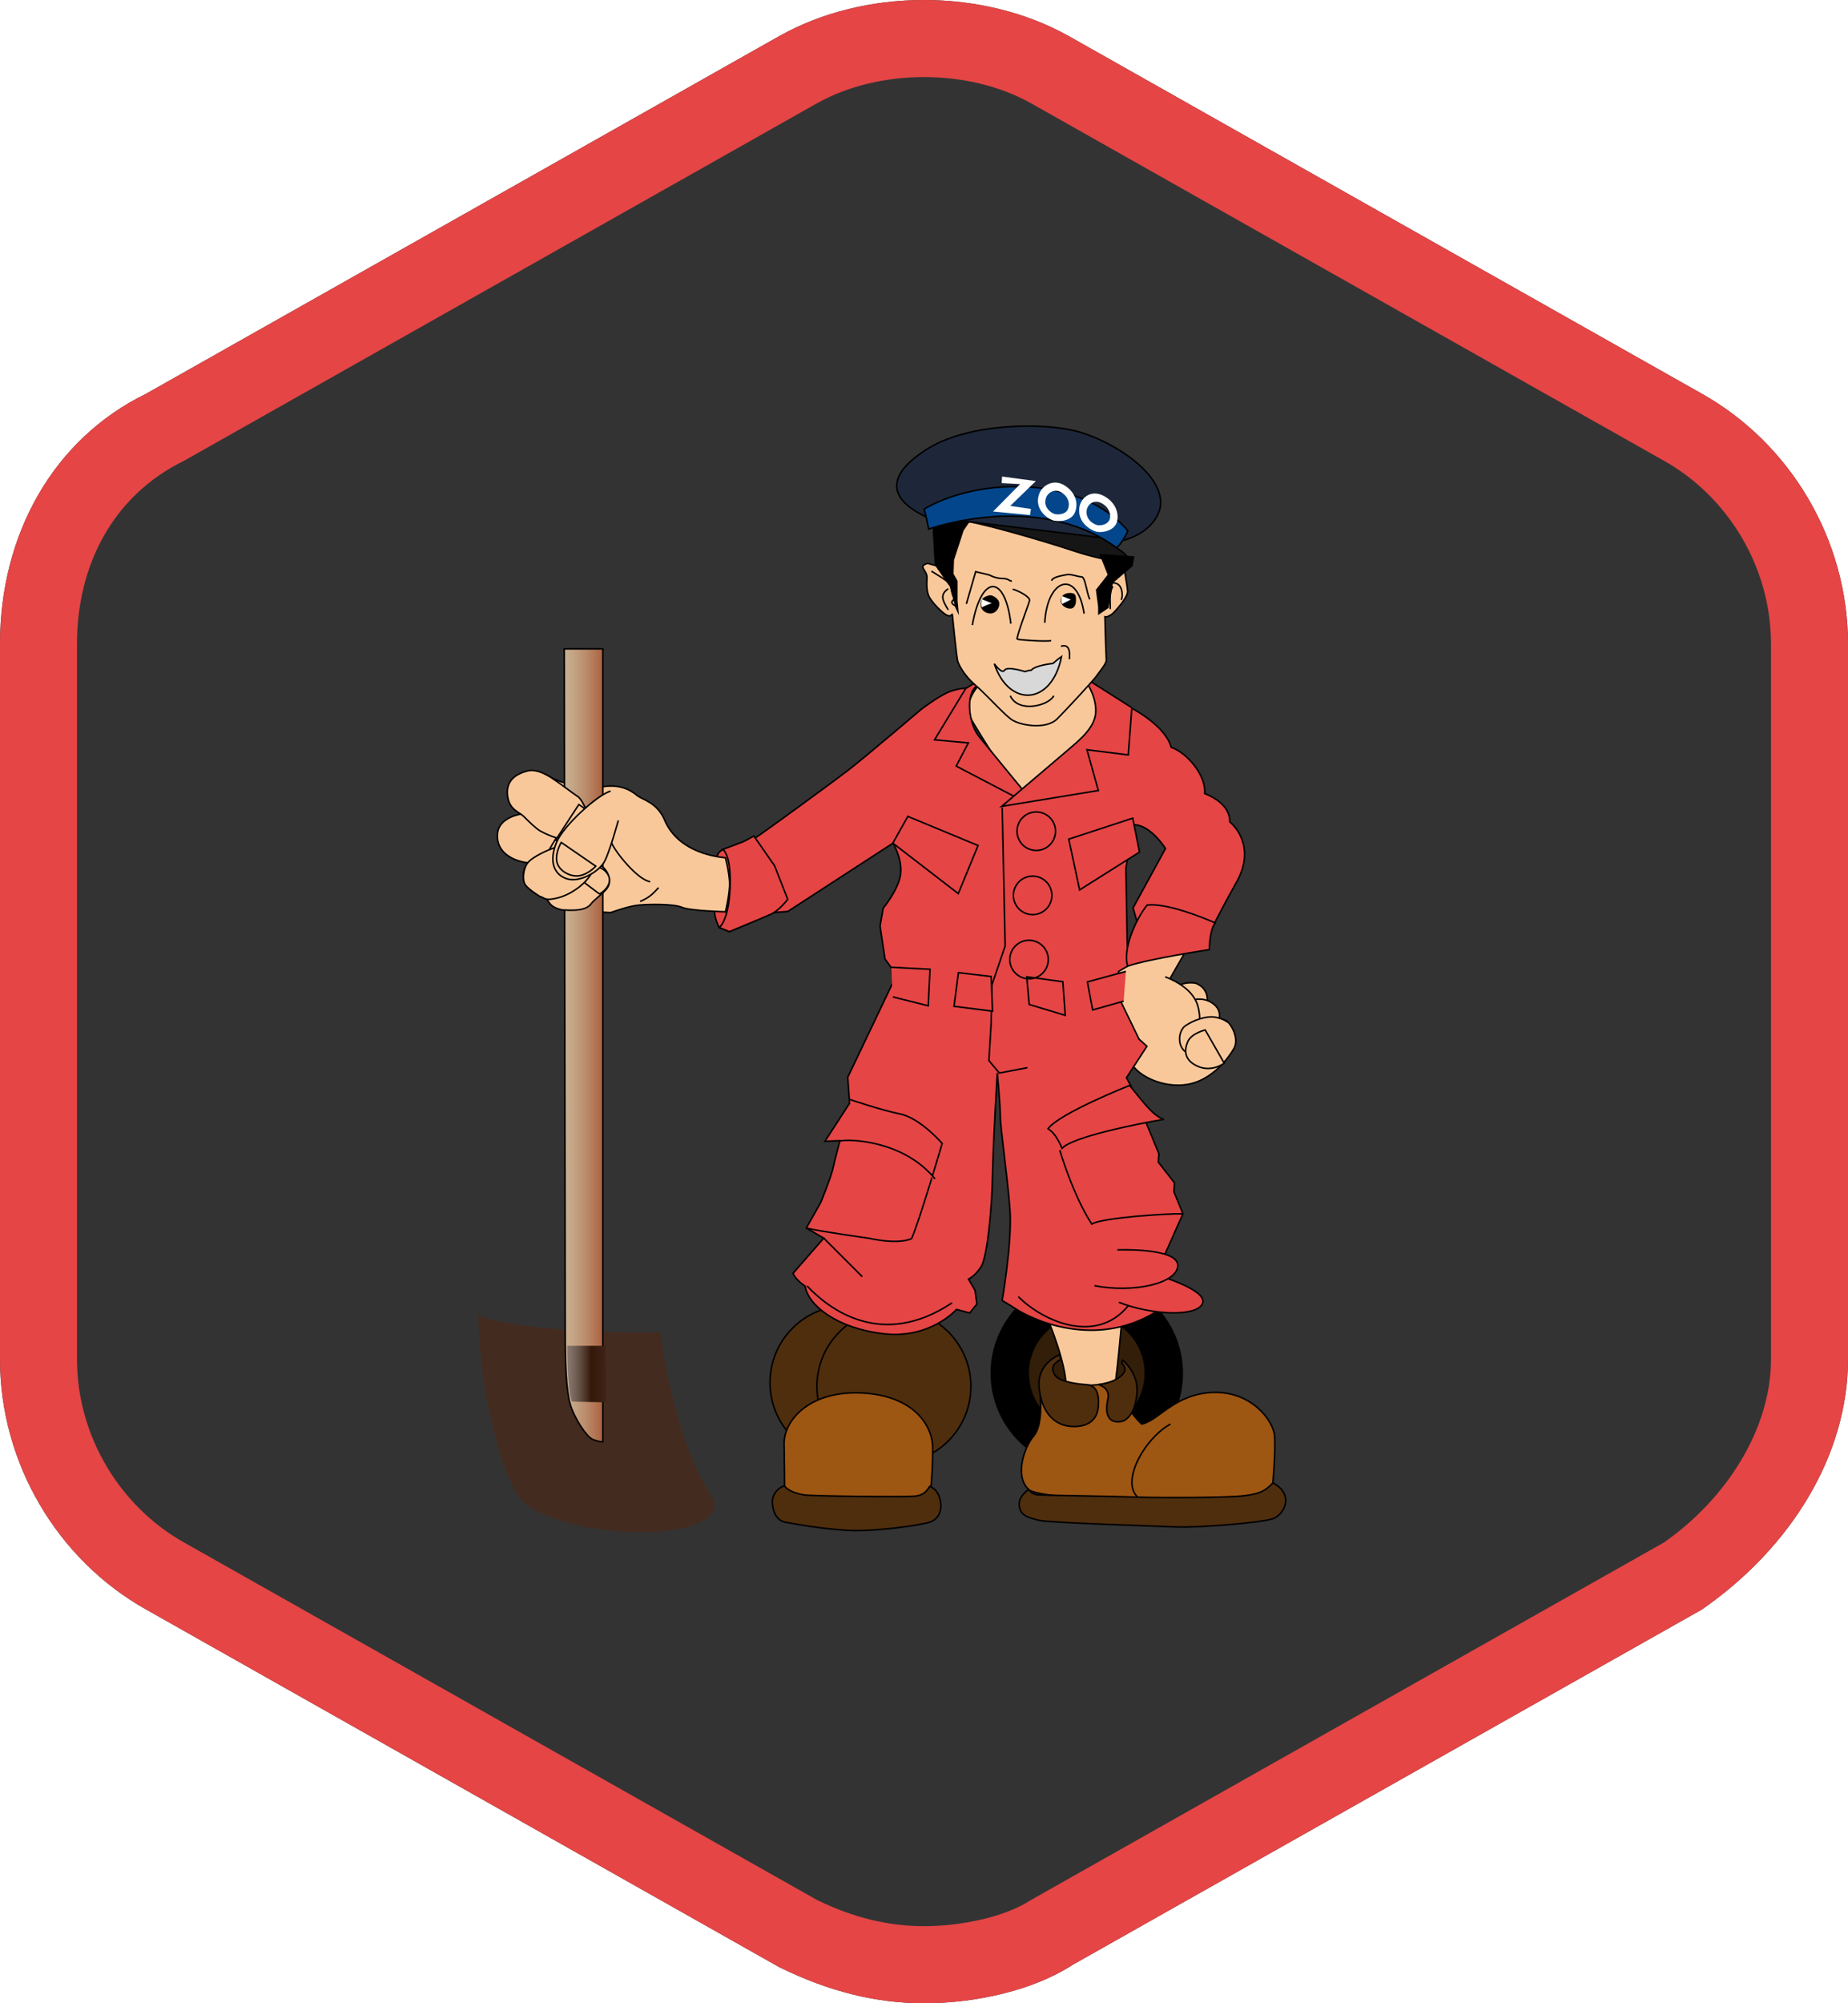 <svg xmlns="http://www.w3.org/2000/svg" width="24" height="26" viewBox="0 0 24 26">
  <rect x="0" y="0" width="24" height="26" fill="#333333" stroke="none"/>
  <defs>
    <linearGradient id="zookeeper-red-a" x1="-.001%" x2="99.999%" y1="50%" y2="50%">
      <stop offset="0%" stop-color="#442B1F"/>
      <stop offset="100%" stop-color="#442B1F"/>
    </linearGradient>
    <linearGradient id="zookeeper-red-b" x1="-.002%" y1="50%" y2="50%">
      <stop offset="0%" stop-color="#C8B091"/>
      <stop offset="19.87%" stop-color="#C5A788"/>
      <stop offset="52.9%" stop-color="#BC8E6E"/>
      <stop offset="94.79%" stop-color="#AD6745"/>
      <stop offset="99.44%" stop-color="#AB6240"/>
    </linearGradient>
    <linearGradient id="zookeeper-red-c" x1="0%" x2="100.003%" y1="50.003%" y2="50.003%">
      <stop offset="0%" stop-color="#88786F"/>
      <stop offset="10.54%" stop-color="#806F66"/>
      <stop offset="28.06%" stop-color="#6B574C"/>
      <stop offset="50.27%" stop-color="#493023"/>
      <stop offset="62.19%" stop-color="#34180A"/>
      <stop offset="100%" stop-color="#3E2316"/>
    </linearGradient>
    <linearGradient id="zookeeper-red-d" x1="50%" x2="50%" y1="99.999%" y2="-.002%">
      <stop offset="37.24%" stop-color="#1D2739"/>
      <stop offset="99.44%" stop-color="#1D2739"/>
    </linearGradient>
  </defs>
  <g fill="none">
    <path fill="#FFF" d="M24,8.358 C24,7.004 23.249,5.751 22.098,5.108 L13.881,0.469 C12.764,-0.156 11.236,-0.156 10.123,0.467 L1.898,5.11 C0.697,5.695 0,6.931 0,8.358 L0,0 L24,0 L24,8.358 Z M24,17.642 L24,26 L0,26 L0,17.642 C0,18.996 0.751,20.249 1.902,20.892 L10.119,25.531 C10.768,25.85 11.38,26 12,26 C12.685,26 13.428,25.829 13.936,25.498 L22.102,20.89 C23.277,20.075 24,18.868 24,17.642 Z"/>
    <path fill="#E54545" d="M23,8.358 C23,7.34 22.421,6.434 21.611,5.981 L13.389,1.34 C12.579,0.887 11.421,0.887 10.611,1.34 L2.389,5.981 C1.463,6.434 1,7.34 1,8.358 L1,17.642 C1,18.66 1.579,19.566 2.389,20.019 L10.611,24.66 C11.074,24.887 11.537,25 12,25 C12.463,25 13.042,24.887 13.389,24.66 L21.611,20.019 C22.421,19.453 23,18.547 23,17.642 L23,8.358 Z M24,8.358 L24,17.642 C24,18.868 23.277,20.075 22.102,20.89 L13.936,25.498 C13.428,25.829 12.685,26 12,26 C11.38,26 10.768,25.85 10.119,25.531 L1.902,20.892 C0.751,20.249 0,18.996 0,17.642 L0,8.358 C0,6.931 0.697,5.695 1.898,5.11 L10.123,0.467 C11.236,-0.156 12.764,-0.156 13.881,0.469 L22.098,5.108 C23.249,5.751 24,7.004 24,8.358 Z"/>
    <g transform="translate(6.2 5.5)">
      <ellipse cx="7.914" cy="12.323" fill="#331E09" stroke="#000" stroke-width=".5" rx="1" ry="1"/>
      <path fill="#F9C89A" stroke="#000" stroke-width=".02" d="M4.615 11.468C4.615 11.468 4.79 12.208 4.814 12.428 4.837 12.647 5.282 12.752 5.328 12.497 5.375 12.243 5.539 11.618 5.539 11.618L4.615 11.468zM7.411 11.63C7.411 11.63 7.645 12.185 7.645 12.497 7.645 12.809 8.207 12.856 8.254 12.647 8.301 12.439 8.371 11.618 8.371 11.618L7.411 11.63z"/>
      <path fill="#A15813" stroke="#000" stroke-width=".02" d="M5.301,12.127 C5.208,12.166 4.942,12.196 4.841,12.158 C4.739,12.119 4.849,12.52 4.88,12.644 C4.911,12.767 5.239,12.744 5.239,12.744 L5.301,12.127 Z"/>
      <ellipse cx="4.8" cy="12.445" fill="#4F2E0E" stroke="#000" stroke-width=".02" rx="1" ry="1"/>
      <ellipse cx="5.409" cy="12.494" fill="#4F2E0E" stroke="#000" stroke-width=".02" rx="1" ry="1"/>
      <path fill="#9E5613" stroke="#000" stroke-width=".02" d="M3.989,13.786 C3.989,13.786 3.989,13.544 3.983,13.243 C3.977,12.942 4.299,12.561 4.954,12.578 C5.609,12.595 5.913,12.954 5.913,13.301 C5.913,13.648 5.884,13.925 5.849,13.995 C5.814,14.064 4.135,14.087 4.071,14.024 C4.006,13.96 3.989,13.786 3.989,13.786 Z"/>
      <path fill="#4F2E0E" stroke="#000" stroke-width=".02" d="M3.989,14.255 C3.877,14.226 3.836,14.11 3.831,14 C3.825,13.891 3.918,13.798 3.989,13.786 C4.041,13.856 4.147,13.885 4.24,13.902 C4.334,13.919 5.533,13.931 5.674,13.919 C5.814,13.908 5.849,13.827 5.873,13.792 C5.972,13.827 6.013,13.931 6.019,14.029 C6.025,14.128 5.978,14.22 5.878,14.255 C5.779,14.289 5.252,14.37 4.89,14.365 C4.527,14.359 3.989,14.255 3.989,14.255 Z"/>
      <path fill="#9E5613" stroke="#000" stroke-width=".02" d="M8.353,12.381 C8.353,12.381 8.037,12.566 7.634,12.428 C7.37,12.393 7.3,12.393 7.306,12.52 C7.312,12.647 7.347,12.994 7.224,13.139 C7.101,13.283 6.972,13.659 7.16,13.833 C7.347,14.006 10.056,13.989 10.161,13.96 C10.266,13.931 10.331,13.746 10.331,13.746 C10.331,13.746 10.366,13.353 10.354,13.145 C10.342,12.937 10.05,12.555 9.553,12.572 C9.055,12.59 8.85,12.937 8.628,12.983 C8.441,12.809 8.371,12.607 8.371,12.566 C8.371,12.526 8.353,12.381 8.353,12.381 Z"/>
      <path fill="#4F2E0E" stroke="#000" stroke-width=".02" d="M7.748 13.015C7.923 13.015 8.049 12.936 8.064 12.757 8.078 12.578 8.034 12.48 7.906 12.471 7.777 12.462 7.619 12.436 7.543 12.387 7.467 12.338 7.458 12.248 7.49 12.211 7.522 12.173 7.578 12.139 7.578 12.139L7.558 12.084C7.558 12.084 7.268 12.194 7.294 12.5 7.321 12.806 7.476 13.015 7.748 13.015zM8.067 12.471C8.181 12.509 8.205 12.581 8.188 12.659 8.171 12.737 8.133 12.963 8.331 12.954 8.529 12.945 8.581 12.624 8.563 12.477 8.546 12.329 8.431 12.188 8.379 12.153 8.372 12.176 8.369 12.196 8.369 12.196 8.369 12.196 8.408 12.22 8.409 12.277 8.41 12.335 8.292 12.445 8.067 12.471z"/>
      <path stroke="#000" stroke-width=".02" d="M9,12.983 C8.65,13.176 8.315,13.792 8.619,13.962"/>
      <path fill="#4F2E0E" stroke="#000" stroke-width=".02" d="M7.16,13.833 C7.16,13.833 7.025,13.914 7.037,14.041 C7.049,14.168 7.148,14.197 7.294,14.232 C7.441,14.266 8.827,14.307 9.079,14.318 C9.33,14.33 10.19,14.266 10.337,14.209 C10.483,14.151 10.612,13.896 10.331,13.746 C10.22,13.867 10.132,13.891 9.95,13.914 C9.769,13.937 8.921,13.943 8.57,13.931 C8.219,13.919 7.37,13.908 7.282,13.902 C7.195,13.896 7.16,13.833 7.16,13.833 Z"/>
      <path fill="#F9C89A" stroke="#000" stroke-width=".02" d="M6.54 3.356C6.499 3.402 6.306 3.622 6.399 3.807 6.493 3.992 7.025 4.801 7.025 4.801 7.025 4.801 8.201 4.212 8.166 3.934 8.131 3.657 7.891 3.327 7.891 3.327L6.54 3.356zM9.432 7.644C9.471 7.594 9.556 7.35 9.326 7.26 9.143 7.23 9.01 7.34 8.971 7.395 8.932 7.45 9.053 7.744 9.127 7.754 9.202 7.764 9.432 7.644 9.432 7.644z"/>
      <path fill="#F9C89A" stroke="#000" stroke-width=".02" d="M9.592,7.827 C9.627,7.766 9.701,7.612 9.529,7.509 C9.358,7.406 9.127,7.514 9.069,7.621 C9.01,7.729 9.166,7.967 9.198,7.967 C9.229,7.967 9.592,7.827 9.592,7.827 Z"/>
      <path fill="#F9C89A" stroke="#000" stroke-width=".02" d="M9.207,6.831 L8.991,7.207 C8.991,7.207 9.112,7.363 9.159,7.559 C9.205,7.756 9.127,7.825 9.194,7.814 C9.26,7.802 9.646,7.698 9.72,7.744 C9.794,7.791 9.896,7.98 9.826,8.107 C9.755,8.234 9.553,8.496 9.268,8.565 C8.983,8.635 8.64,8.508 8.511,8.33 C8.382,8.153 8.18,7.582 8.172,7.482 C8.164,7.382 8.301,7.078 8.301,7.078 L8.831,6.842 L9.207,6.831 Z"/>
      <path fill="#F9C89A" stroke="#000" stroke-width=".02" d="M8.932,7.178 C9.074,7.232 9.299,7.351 9.356,7.556 C9.412,7.76 9.378,7.982 9.186,8.09"/>
      <path fill="#F9C89A" stroke="#000" stroke-width=".02" d="M9.547,8.132 C9.494,8.165 9.51,8.219 9.291,8.188 C9.073,8.157 9.088,7.887 9.194,7.814 C9.299,7.74 9.467,7.683 9.58,7.702 C9.693,7.721 9.748,7.771 9.748,7.771"/>
      <path fill="#F9C89A" stroke="#000" stroke-width=".02" d="M9.452,7.868 L9.699,8.299 C9.699,8.299 9.543,8.419 9.361,8.342 C9.178,8.264 9.178,8.135 9.224,8.023 C9.27,7.911 9.452,7.868 9.452,7.868 Z"/>
      <path fill="#E54545" stroke="#000" stroke-width=".02" d="M8.507,3.697 C8.507,3.697 8.94,3.923 9.01,4.2 C9.221,4.269 9.469,4.575 9.445,4.799 C9.672,4.891 9.772,5.021 9.772,5.167 C9.897,5.275 10.084,5.552 9.857,5.953 C9.631,6.354 9.498,6.631 9.498,6.631 L8.593,6.553 L8.515,6.284 L8.936,5.513 C8.936,5.513 8.749,5.212 8.531,5.204 C8.476,5.435 8.422,5.767 8.422,5.767 L8.445,7.039 L8.328,7.108 L8.305,7.394 L8.593,7.987 L8.695,8.08 L8.429,8.488 L8.492,8.604 L8.851,9.475 L8.843,9.583 L9.053,9.853 L9.046,9.968 L9.163,10.254 L8.936,10.763 L8.796,11.04 L8.929,11.441 C8.929,11.441 8.562,11.772 7.953,11.765 C7.345,11.757 6.932,11.449 6.932,11.449 L6.815,11.379 C6.815,11.379 6.947,10.624 6.916,10.2 C6.885,9.776 6.791,9.136 6.791,8.989 C6.791,8.843 6.752,8.427 6.752,8.427 C6.752,8.427 6.698,9.313 6.69,9.76 C6.682,10.207 6.62,10.816 6.542,10.94 C6.463,11.063 6.378,11.102 6.378,11.102 L6.463,11.248 L6.487,11.425 L6.393,11.541 L6.222,11.495 C6.222,11.495 5.886,11.88 5.278,11.811 C4.669,11.742 4.295,11.441 4.256,11.194 C4.115,11.094 4.1,11.025 4.1,11.025 L4.498,10.57 L4.271,10.439 L4.459,10.107 C4.459,10.107 4.591,9.783 4.615,9.675 C4.638,9.568 4.708,9.305 4.708,9.305 L4.513,9.313 L4.833,8.82 L4.81,8.481 L5.395,7.255 L5.371,7.054 L5.293,6.946 L5.229,6.519 L5.27,6.287 C5.27,6.287 5.472,6.044 5.496,5.844 C5.519,5.644 5.398,5.443 5.398,5.443 L4.031,6.33 L3.836,6.345 L3.273,6.592 L3.141,6.538 C3.141,6.538 3.094,6.461 3.078,6.337 C3.062,6.214 3.078,5.659 3.125,5.582 C3.172,5.505 3.281,5.505 3.281,5.505 C3.281,5.505 3.46,5.474 3.601,5.381 C3.741,5.289 4.607,4.657 4.817,4.495 C5.028,4.333 5.761,3.709 5.761,3.709 C5.761,3.709 6.011,3.516 6.151,3.47 C6.292,3.423 6.385,3.431 6.385,3.431 L6.393,4.094 L7.025,4.801 L7.712,4.395 L8.258,3.894 L8.507,3.697 Z"/>
      <path fill="#E54545" stroke="#000" stroke-width=".02" d="M6.434,3.379 L6.341,3.437 L5.937,4.102 L6.376,4.142 L6.218,4.443 L7.049,4.877 L7.119,4.796 C7.119,4.796 6.657,4.235 6.516,4.061 C6.376,3.888 6.335,3.5 6.493,3.396 C6.651,3.292 6.434,3.379 6.434,3.379"/>
      <path fill="#E54545" stroke="#000" stroke-width=".02" d="M6.809,4.966 L8.064,4.76 L7.916,4.231 L8.453,4.298 L8.499,3.685 L7.944,3.333 L7.891,3.327 C7.891,3.327 8.026,3.5 8.031,3.714 C8.037,3.928 7.838,4.09 7.675,4.229 C7.511,4.368 6.809,4.966 6.809,4.966 Z"/>
      <polygon fill="#E54545" stroke="#000" stroke-width=".02" points="8.511 5.119 8.599 5.559 7.821 6.05 7.68 5.391"/>
      <polyline fill="#E54545" stroke="#000" stroke-width=".02" points="6.816 4.981 6.854 6.777 6.681 7.286 6.672 7.779 6.643 8.265 6.778 8.427 7.143 8.357"/>
      <polygon fill="#E54545" stroke="#000" stroke-width=".02" points="7.134 7.178 7.166 7.537 7.634 7.678 7.603 7.242"/>
      <polyline fill="#E54545" stroke="#000" stroke-width=".02" points="8.422 7.108 7.922 7.244 7.99 7.608 8.393 7.494"/>
      <polygon fill="#E54545" stroke="#000" stroke-width=".02" points="6.672 7.174 6.69 7.624 6.19 7.561 6.247 7.124"/>
      <polyline fill="#E54545" stroke="#000" stroke-width=".02" points="5.371 7.054 5.878 7.08 5.855 7.554 5.395 7.439"/>
      <polygon fill="#E54545" stroke="#000" stroke-width=".02" points="5.395 5.443 6.245 6.098 6.502 5.474 5.59 5.096"/>
      <path fill="#E54545" stroke="#000" stroke-width=".02" d="M9.506 6.825C9.506 6.825 9.506 6.576 9.582 6.478 9.395 6.397 8.944 6.218 8.698 6.247 8.581 6.386 8.373 6.79 8.445 7.039 8.716 6.946 9.506 6.825 9.506 6.825zM3.591 5.351L3.86 5.738 4.03 6.172C4.03 6.172 3.924 6.316 3.807 6.368 3.69 6.42 3.273 6.592 3.273 6.592L3.14 6.538C3.14 6.538 3.263 6.461 3.281 6.021 3.298 5.582 3.187 5.524 3.187 5.524L3.45 5.426 3.591 5.351zM7.563 9.427C7.563 9.427 7.733 10.011 7.979 10.387 8.102 10.306 8.956 10.248 9.163 10.254"/>
      <path stroke="#000" stroke-width=".02" d="M4.271,10.439 C4.427,10.479 5.089,10.572 5.089,10.572 C5.089,10.572 5.445,10.658 5.638,10.577 C5.738,10.358 6.036,9.34 6.036,9.34 C6.036,9.34 5.75,9.011 5.492,8.959 C5.235,8.906 4.831,8.768 4.831,8.768"/>
      <path fill="#E54545" stroke="#000" stroke-width=".02" d="M4.708,9.309 C4.849,9.279 5.545,9.309 5.943,9.801"/>
      <path stroke="#000" stroke-width=".02" d="M4.498,10.57 L4.998,11.07"/>
      <path fill="#E54545" stroke="#000" stroke-width=".02" d="M4.281,11.19 C4.544,11.47 5.235,12.03 6.165,11.409"/>
      <path stroke="#000" stroke-width=".02" d="M7.025,11.329 C7.347,11.654 8.078,11.983 8.494,11.393"/>
      <path fill="#E54545" stroke="#000" stroke-width=".02" d="M8.33,11.402 C8.745,11.568 9.348,11.597 9.418,11.416 C9.488,11.235 8.796,11.04 8.796,11.04"/>
      <path fill="#E54545" stroke="#000" stroke-width=".02" d="M8.014 11.187C8.523 11.287 9.096 11.156 9.096 10.924 9.096 10.691 8.312 10.722 8.312 10.722M8.47 8.588C8.64 8.791 8.769 8.982 8.915 9.028 8.564 9.086 7.721 9.259 7.593 9.404 7.534 9.271 7.487 9.201 7.411 9.149 7.563 8.947 8.47 8.588 8.47 8.588z"/>
      <path fill="#F9C89A" stroke="#000" stroke-width=".02" d="M3.222,5.634 C3.011,5.611 2.579,5.524 2.421,5.119 C2.321,4.917 2.157,4.882 2.081,4.83 C1.982,4.744 1.841,4.68 1.642,4.709 C1.443,4.738 1.128,4.691 0.929,4.576 C0.73,4.46 0.519,4.535 0.449,4.634 C0.379,4.732 0.373,4.871 0.443,4.946 C0.513,5.021 0.56,5.067 0.56,5.067 C0.56,5.067 0.285,5.108 0.262,5.31 C0.238,5.513 0.385,5.611 0.478,5.651 C0.572,5.692 0.654,5.698 0.654,5.698 C0.654,5.698 0.548,5.836 0.624,5.969 C0.7,6.102 0.888,6.16 0.888,6.16 C0.888,6.16 0.975,6.282 1.069,6.299 C1.163,6.316 1.73,6.345 1.73,6.345 C1.73,6.345 1.964,6.258 2.099,6.247 C2.233,6.235 2.549,6.23 2.655,6.276 C2.76,6.322 3.222,6.334 3.222,6.334 C3.222,6.334 3.281,6.085 3.275,5.952 C3.269,5.819 3.222,5.634 3.222,5.634 Z"/>
      <path fill="url(#zookeeper-red-a)" d="M2.376,11.788 C2.056,11.819 0.355,11.765 0.012,11.564 C0.036,12.721 0.363,13.746 0.574,13.969 C0.784,14.193 1.44,14.386 2.118,14.386 C2.797,14.386 3.213,14.184 3.039,13.916 C2.524,13.121 2.376,11.788 2.376,11.788 Z"/>
      <path fill="url(#zookeeper-red-b)" stroke="#000" stroke-width=".02" d="M1.629,13.214 L1.629,2.922 L1.128,2.922 C1.128,2.922 1.14,11.329 1.14,11.769 C1.14,12.208 1.153,12.532 1.203,12.717 C1.254,12.902 1.416,13.145 1.492,13.179 C1.568,13.214 1.629,13.214 1.629,13.214 Z"/>
      <path fill="url(#zookeeper-red-c)" d="M1.662,11.967 L1.167,11.967 C1.167,11.967 1.167,12.598 1.23,12.691 C1.315,12.694 1.667,12.701 1.667,12.701 L1.662,11.967 Z"/>
      <path fill="#F9C89A" stroke="#000" stroke-width=".02" d="M1.086,5.285 C1.086,5.285 0.844,5.627 0.859,5.735 C0.873,5.842 1.327,5.765 1.356,5.627 C1.385,5.489 1.086,5.285 1.086,5.285 Z"/>
      <path fill="#F9C89A" stroke="#000" stroke-width=".02" d="M1.104,6.31 C1.21,6.316 1.403,6.328 1.473,6.235 C1.543,6.143 1.713,6.056 1.713,5.952 C1.713,5.848 1.683,5.79 1.578,5.709 C1.473,5.628 0.958,5.825 0.929,5.877 C0.899,5.929 0.858,6.073 0.876,6.114 C0.894,6.154 0.929,6.23 0.981,6.264 C1.034,6.299 1.104,6.31 1.104,6.31 Z"/>
      <path fill="#F9C89A" stroke="#000" stroke-width=".02" d="M1.397,5.961 L1.581,6.1 C1.581,6.118 1.814,5.969 1.667,5.813 C1.519,5.657 1.397,5.897 1.397,5.897 L1.397,5.961 Z"/>
      <path fill="#F9C89A" stroke="#000" stroke-width=".02" d="M.808 6.133C.878 6.152.87 6.199 1.05 6.152 1.229 6.106 1.432 5.952 1.49 5.813 1.549 5.674 1.221 5.447 1.085 5.478.948 5.509.714 5.62.654 5.698.593 5.775.582 5.925.621 5.983.66 6.041.808 6.133.808 6.133zM1.443 5.058C1.401 4.996 1.358 4.873 1.303 4.838 1.248 4.803 1.069 4.665 1.014 4.63.96 4.595.792 4.468.648 4.506.504 4.545.371 4.626.39 4.819.41 5.011.535 5.031.601 5.096.667 5.162.761 5.254.816 5.285.87 5.316 1.026 5.389 1.143 5.401 1.26 5.412 1.373 5.339 1.416 5.266 1.459 5.193 1.443 5.058 1.443 5.058z"/>
      <path fill="#F9C89A" stroke="#000" stroke-width=".02" d="M1.317,4.942 L1.015,5.405 C1.015,5.405 1.345,5.518 1.466,5.35 C1.632,5.118 1.317,4.942 1.317,4.942 Z"/>
      <path fill="#F9C89A" stroke="#000" stroke-width=".02" d="M1.73,4.767 C1.555,4.819 1.116,5.218 1.028,5.432 C0.94,5.646 0.97,5.831 1.145,5.9 C1.321,5.969 1.578,5.813 1.648,5.686 C1.718,5.559 1.83,5.148 1.83,5.148"/>
      <path fill="#F9C89A" stroke="#000" stroke-width=".02" d="M1.089 5.434L1.537 5.742C1.537 5.742 1.446 5.845 1.325 5.866 1.205 5.887 1.047 5.797 1.03 5.676 1.013 5.555 1.089 5.434 1.089 5.434zM1.744 5.443C1.796 5.566 2.086 5.923 2.244 5.943M2.113 6.2C2.233 6.148 2.269 6.111 2.353 6.021"/>
      <path fill="#000" d="M7.258 5.548C7.114 5.548 6.998 5.432 6.998 5.288 6.998 5.145 7.114 5.028 7.258 5.028 7.401 5.028 7.518 5.145 7.518 5.288 7.518 5.432 7.401 5.548 7.258 5.548zM7.258 5.528C7.39 5.528 7.498 5.421 7.498 5.288 7.498 5.156 7.39 5.048 7.258 5.048 7.125 5.048 7.018 5.156 7.018 5.288 7.018 5.421 7.125 5.528 7.258 5.528zM7.211 6.381C7.067 6.381 6.951 6.265 6.951 6.121 6.951 5.977 7.067 5.861 7.211 5.861 7.354 5.861 7.471 5.977 7.471 6.121 7.471 6.265 7.354 6.381 7.211 6.381zM7.211 6.361C7.343 6.361 7.451 6.254 7.451 6.121 7.451 5.989 7.343 5.881 7.211 5.881 7.078 5.881 6.971 5.989 6.971 6.121 6.971 6.254 7.078 6.361 7.211 6.361zM7.164 7.214C7.02 7.214 6.904 7.097 6.904 6.954 6.904 6.81 7.02 6.694 7.164 6.694 7.308 6.694 7.424 6.81 7.424 6.954 7.424 7.097 7.308 7.214 7.164 7.214zM7.164 7.194C7.296 7.194 7.404 7.086 7.404 6.954 7.404 6.821 7.296 6.714 7.164 6.714 7.031 6.714 6.924 6.821 6.924 6.954 6.924 7.086 7.031 7.194 7.164 7.194z"/>
      <path fill="#F9C89A" stroke="#000" stroke-width=".02" d="M5.976,1.847 L5.847,1.812 C5.847,1.812 5.777,1.828 5.785,1.862 C5.793,1.897 5.843,1.939 5.839,2.001 C5.835,2.063 5.828,2.182 5.874,2.259 C5.921,2.336 6.034,2.452 6.093,2.483 C6.151,2.514 6.167,2.467 6.167,2.467 C6.167,2.467 6.222,3.022 6.237,3.08 C6.253,3.138 6.335,3.281 6.467,3.393 C6.6,3.504 6.826,3.759 6.932,3.836 C7.037,3.913 7.384,3.978 7.532,3.828 C7.68,3.678 8,3.331 8.035,3.281 C8.07,3.231 8.172,3.111 8.168,3.065 C8.164,3.019 8.149,2.525 8.149,2.506 C8.172,2.514 8.223,2.487 8.25,2.464 C8.277,2.44 8.449,2.255 8.445,2.174 C8.441,2.094 8.39,1.87 8.41,1.855 C8.429,1.839 8.457,1.777 8.422,1.762 C8.386,1.747 8.18,1.897 8.18,1.897 C8.18,1.897 8.138,1.37 7.946,1.234 C7.754,1.098 6.198,1.003 6.105,1.126 C6.011,1.249 5.976,1.847 5.976,1.847 Z"/>
      <polygon fill="#000" points="6.254 2.487 6.208 2.388 6.141 2.123 5.938 1.831 5.914 1.407 5.914 1.326 6.477 1.145 6.314 1.388 6.19 1.77 6.184 1.947 6.236 2.04 6.236 2.298"/>
      <path fill="#161616" stroke="#000" stroke-width=".02" d="M8.301,1.61 C8.704,1.87 8.178,1.795 7.745,1.65 C7.312,1.506 6.446,1.257 6.247,1.251 C6.048,1.245 7.563,1.13 7.797,1.205 C8.031,1.28 8.301,1.61 8.301,1.61 Z"/>
      <path fill="url(#zookeeper-red-d)" stroke="#000" stroke-width=".02" d="M5.816,1.203 C5.317,0.964 5.317,0.656 5.847,0.324 C6.378,-0.007 7.345,-0.023 7.797,0.101 C8.25,0.224 8.952,0.663 8.866,1.095 C8.78,1.427 8.39,1.512 8.39,1.512 L5.816,1.203 Z"/>
      <path fill="#03468B" stroke="#000" stroke-width=".02" d="M5.861,1.367 C5.861,1.367 5.826,1.188 5.802,1.107 C6.522,0.685 7.85,0.673 8.447,1.39 C8.429,1.442 8.353,1.569 8.301,1.61 C7.277,0.858 5.861,1.367 5.861,1.367 Z"/>
      <polygon fill="#FFF" points="7.189 1.106 7.177 1.185 6.697 1.139 7.049 .783 6.809 .77 6.814 .685 7.253 .744 6.92 1.066"/>
      <path fill="#FFF" d="M7.63.803C7.764.889 7.809 1.028 7.761 1.148 7.714 1.268 7.541 1.278 7.467 1.251 7.393 1.224 7.22 1.098 7.3.899 7.354.783 7.497.716 7.63.803zM7.388.953C7.338 1.075 7.444 1.153 7.49 1.169 7.535 1.185 7.641 1.179 7.67 1.106 7.699 1.032 7.672.947 7.59.894 7.508.841 7.42.881 7.388.953zM8.119.929C8.264.997 8.333 1.131 8.31 1.257 8.287 1.384 8.124 1.418 8.047 1.402 7.971 1.386 7.781 1.283 7.82 1.072 7.849.948 7.974.861 8.119.929zM7.914 1.114C7.89 1.243 8.006 1.306 8.053 1.316 8.1 1.326 8.201 1.305 8.215 1.227 8.229 1.15 8.186 1.068 8.097 1.026 8.009.985 7.932 1.038 7.914 1.114z"/>
      <polygon fill="#000" points="8.061 2.483 8.197 2.39 8.253 2.067 8.51 1.847 8.532 1.72 8.077 1.689 8.185 1.959 8.032 2.155 8.061 2.371"/>
      <path stroke="#000" stroke-width=".02" d="M7.953 2.279C7.914 2.202 7.894 1.987 7.847 1.987 7.8 1.987 7.71 1.947 7.651 1.959 7.593 1.972 7.473 1.986 7.457 2.037M6.942 2.042C6.903 2.042 6.903 2.008 6.816 2.008 6.728 2.008 6.646 1.962 6.646 1.962L6.471 1.92 6.35 2.338M6.951 2.147C7.021 2.163 7.181 2.248 7.171 2.294 7.161 2.34 6.991 2.783 7.011 2.795 7.031 2.807 7.401 2.83 7.451 2.814M7.579 2.888C7.713 2.846 7.689 3.015 7.689 3.055M6.928 2.595C6.852 1.95 6.544 1.95 6.428 2.613M7.368 2.583C7.4 2.001 7.793 1.882 7.879 2.464"/>
      <path fill="#000" d="M6.664 2.463C6.723 2.463 6.778 2.405 6.778 2.337 6.778 2.268 6.69 2.226 6.664 2.226 6.638 2.226 6.534 2.249 6.534 2.337 6.534 2.424 6.605 2.463 6.664 2.463zM7.7 2.399C7.75 2.399 7.774 2.351 7.774 2.294 7.774 2.238 7.774 2.196 7.7 2.196 7.626 2.196 7.576 2.231 7.576 2.297 7.576 2.363 7.65 2.399 7.7 2.399z"/>
      <path fill="#D8D8D8" stroke="#000" stroke-width=".02" d="M6.713,3.115 C6.9,3.682 7.458,3.663 7.586,3.022 C7.543,3.05 7.475,3.111 7.475,3.111 C7.475,3.111 7.243,3.134 7.193,3.199 C7.158,3.199 7.111,3.217 7.111,3.217 C7.111,3.217 6.881,3.143 6.846,3.199 C6.811,3.255 6.713,3.115 6.713,3.115 Z"/>
      <path stroke="#000" stroke-width=".02" d="M7.485,3.53 C7.425,3.657 7.026,3.762 6.92,3.53"/>
      <path fill="#FCFCFC" d="M7.592 2.237L7.707 2.282C7.707 2.282 7.592 2.34 7.592 2.34 7.592 2.34 7.572 2.292 7.592 2.237zM6.551 2.277C6.637 2.312 6.68 2.33 6.68 2.33 6.68 2.33 6.611 2.351 6.551 2.382 6.551 2.382 6.531 2.348 6.551 2.277z"/>
      <path stroke="#000" stroke-width=".02" d="M8.253 2.11C8.193 2.2 8.228 2.378 8.216 2.405M8.361 2.286C8.386 2.246 8.386 2.039 8.233 2.069M5.896 1.913C5.959 1.954 6.13 2.048 6.143 2.097 6.155 2.146 6.162 2.212 6.187 2.255 6.212 2.298 6.098 2.302 6.215 2.369M6.115 2.415C6.037 2.29 6.004 2.218 6.115 2.141"/>
    </g>
  </g>
</svg>
